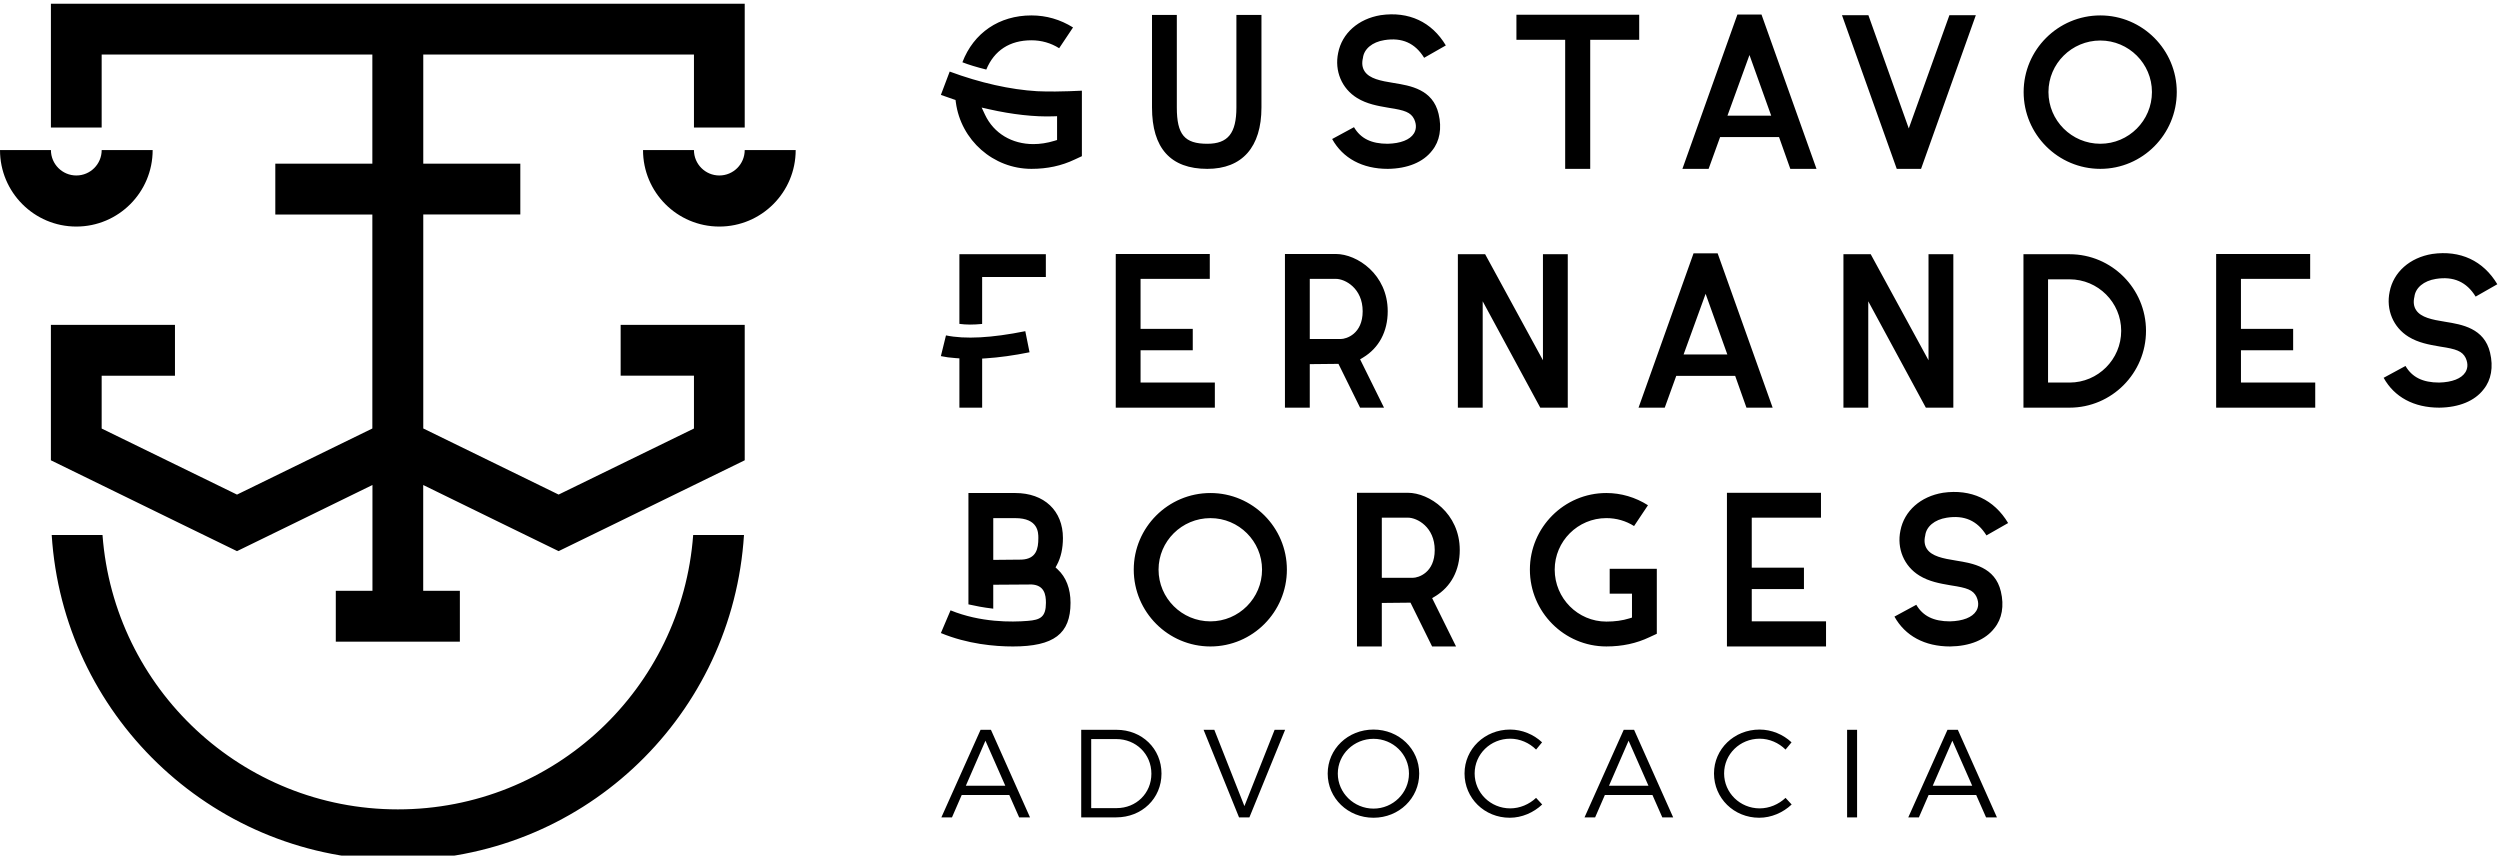 <svg width="374" height="128" viewBox="0 0 374 128" fill="none" xmlns="http://www.w3.org/2000/svg">
<g clip-path="url(#clip0_258_412)">
<path d="M103.816 19.079V8.158H63.321V24.48H77.84V32.088H63.321V64.098L83.569 73.988L103.816 64.107V56.204H92.849V48.596H111.41V68.858L103.816 72.568L92.242 78.223L83.569 82.449L74.904 78.223L63.321 72.562H63.312V88.386H68.796V95.994H50.235V88.386H55.719V72.554L55.703 72.563L44.119 78.226L35.455 82.452L26.782 78.226L15.207 72.571L7.614 68.861V48.599H26.175V56.207H15.209V64.11L35.456 73.991L55.704 64.101V32.091H41.186V24.483H55.704V8.161H15.209V19.082H7.616V0.555H111.41V19.082H103.816V19.079ZM103.699 80.037C101.994 103.029 82.911 121.083 59.517 121.083C36.224 121.083 17.048 103.028 15.335 80.037H7.735C7.76 80.451 7.785 80.857 7.827 81.262C10.139 107.889 32.453 128.682 59.517 128.682C86.699 128.682 108.913 107.889 111.207 81.262C111.249 80.857 111.274 80.451 111.3 80.037H103.699ZM15.212 22.448C15.212 24.553 13.516 26.252 11.415 26.252C9.323 26.252 7.619 24.553 7.619 22.448H0C0 28.771 5.112 33.893 11.415 33.893C17.726 33.893 22.838 28.77 22.838 22.448H15.212ZM111.408 22.448C111.408 24.553 109.712 26.252 107.611 26.252C105.52 26.252 103.815 24.553 103.815 22.448H96.196C96.196 28.771 101.308 33.893 107.611 33.893C113.922 33.893 119.034 28.77 119.034 22.448H111.408ZM152.466 122.279H154.09L148.244 109.179H146.693L140.829 122.279H142.416L143.873 118.929H150.988L152.466 122.279ZM144.49 117.545L147.422 110.807L150.392 117.545H144.49ZM167.036 109.179H161.75V122.279H166.98C170.827 122.279 173.759 119.452 173.759 115.729C173.759 112.006 170.846 109.179 167.036 109.179ZM167.054 120.894H163.244V110.564H166.999C169.931 110.564 172.248 112.791 172.248 115.748C172.248 118.686 169.969 120.894 167.054 120.894ZM180.055 109.179L185.36 122.279H186.911L192.253 109.179H190.683L186.164 120.594L181.662 109.179H180.055ZM205.477 109.142C201.648 109.142 198.622 112.043 198.622 115.729C198.622 119.415 201.648 122.335 205.477 122.335C209.287 122.335 212.313 119.415 212.313 115.729C212.313 112.043 209.287 109.142 205.477 109.142ZM205.477 110.527C208.391 110.527 210.782 112.828 210.782 115.729C210.782 118.63 208.391 120.968 205.477 120.968C202.563 120.968 200.135 118.63 200.135 115.729C200.135 112.828 202.563 110.527 205.477 110.527ZM229.797 112.137L230.694 111.052C229.442 109.873 227.705 109.142 225.912 109.142C222.12 109.142 219.094 112.043 219.094 115.711C219.094 119.417 222.083 122.335 225.856 122.335C227.668 122.335 229.423 121.568 230.711 120.351L229.797 119.36C228.769 120.333 227.369 120.933 225.93 120.933C222.978 120.933 220.607 118.594 220.607 115.711C220.607 112.81 222.978 110.509 225.93 110.509C227.369 110.507 228.788 111.126 229.797 112.137ZM248.681 122.279H250.306L244.459 109.179H242.909L237.045 122.279H238.632L240.088 118.929H247.204L248.681 122.279ZM240.706 117.545L243.638 110.807L246.608 117.545H240.706ZM267.117 112.137L268.014 111.052C266.763 109.873 265.025 109.142 263.233 109.142C259.44 109.142 256.414 112.043 256.414 115.711C256.414 119.417 259.403 122.335 263.176 122.335C264.988 122.335 266.744 121.568 268.032 120.351L267.117 119.36C266.089 120.333 264.689 120.933 263.25 120.933C260.299 120.933 257.927 118.594 257.927 115.711C257.927 112.81 260.3 110.509 263.25 110.509C264.689 110.507 266.108 111.126 267.117 112.137ZM276.326 109.179V122.279H277.82V109.179H276.326ZM297.115 122.279H298.74L292.893 109.179H291.343L285.478 122.279H287.066L288.522 118.929H295.638L297.115 122.279ZM289.139 117.545L292.072 110.807L295.041 117.545H289.139ZM161.85 23.365L160.764 23.869C158.793 24.806 156.679 25.261 154.3 25.261C148.608 25.261 143.748 20.983 142.995 15.311L142.949 14.958L142.611 14.845C141.977 14.635 141.364 14.421 140.756 14.195L142.074 10.707C146.638 12.397 151.152 13.411 155.166 13.645C156.966 13.733 159.061 13.676 159.931 13.645L161.85 13.566V23.365ZM158.137 17.382L157.548 17.404C154.818 17.501 151.421 17.128 147.992 16.349L146.856 16.091L147.351 17.148C148.675 19.969 151.402 21.557 154.595 21.557C155.605 21.557 156.661 21.397 157.735 21.069L158.138 20.946V17.382H158.137ZM147.549 10.406C148.736 7.539 151.06 6.028 154.3 6.028C155.801 6.028 157.223 6.436 158.449 7.214L160.526 4.105C158.61 2.911 156.52 2.307 154.3 2.307C149.477 2.307 145.654 4.916 143.974 9.315C144.872 9.671 146.07 10.036 147.549 10.406ZM188.714 2.239H184.966V16.078C184.966 19.934 183.705 21.508 180.613 21.508C177.205 21.508 176.053 20.138 176.053 16.078V2.239H172.34V16.078C172.34 22.172 175.123 25.262 180.613 25.262C185.836 25.262 188.714 22.001 188.714 16.078V2.239ZM207.612 25.262C210.566 25.23 212.926 24.256 214.247 22.523C215.385 21.128 215.724 19.185 215.213 17.037C214.35 13.362 210.983 12.816 208.524 12.418C206.511 12.099 204.874 11.761 204.151 10.676C203.79 10.133 203.704 9.458 203.894 8.669C204.047 7.334 205.284 6.284 207.111 6C209.748 5.579 211.696 6.444 213.052 8.647L216.297 6.797C214.195 3.276 210.755 1.666 206.556 2.267C203.205 2.816 200.761 4.98 200.188 7.914C199.618 10.611 200.731 13.256 203.022 14.66C204.473 15.557 206.13 15.845 207.591 16.097L207.811 16.136C210.129 16.487 211.048 16.794 211.559 17.822C212.014 18.814 211.786 19.536 211.517 19.968C210.928 20.913 209.534 21.46 207.59 21.508C205.157 21.508 203.544 20.716 202.557 19.026L199.29 20.795C200.887 23.681 203.82 25.262 207.612 25.262ZM245.225 2.205H226.857V5.959H234.15V25.262H237.897V5.959H245.225V2.205ZM257.328 20.505L255.608 25.261H251.688L259.917 2.169H263.518L271.747 25.261H267.83L266.144 20.505H257.328ZM258.429 17.301H264.969L261.721 8.228L258.429 17.301ZM291.631 2.273L285.553 19.214L279.511 2.273H275.56L283.754 25.262H287.39L295.584 2.273H291.631ZM325.645 13.767C325.645 20.105 320.514 25.261 314.207 25.261C307.882 25.261 302.736 20.105 302.736 13.767C302.736 7.448 307.882 2.307 314.207 2.307C320.514 2.307 325.645 7.448 325.645 13.767ZM321.931 13.767C321.931 9.519 318.467 6.062 314.207 6.062C309.929 6.062 306.449 9.519 306.449 13.767C306.449 18.035 309.929 21.506 314.207 21.506C318.465 21.508 321.931 18.035 321.931 13.767ZM153.384 49.544C148.349 50.561 144.364 50.772 141.518 50.175L140.756 53.276C141.425 53.421 142.163 53.52 142.995 53.575L143.526 53.61V60.984H146.93V53.643L147.463 53.609C149.456 53.482 151.659 53.177 154.019 52.7L153.384 49.544ZM156.459 38.032H143.525V48.452C144.542 48.589 145.584 48.592 146.928 48.462V41.443H156.459V38.032ZM178.437 52.403V49.2H170.628V41.717H180.984V37.996H166.916V60.986H181.741V57.231H170.629V52.403H178.437ZM200.233 54.433L195.941 54.476V60.986H192.228V37.996H199.846C203.016 37.996 207.603 41.046 207.603 46.561C207.603 49.592 206.295 52.051 203.921 53.485L203.472 53.757L207.048 60.987H203.467L200.233 54.433ZM195.941 50.717H200.571C201.423 50.717 203.855 49.954 203.855 46.563C203.855 43.139 201.245 41.718 199.848 41.718H195.942V50.717H195.941ZM234.538 60.986V38.032H230.825V53.895L222.178 38.032H218.097V60.986H221.811V45.074L230.424 60.986H234.538ZM250.767 56.229L249.046 60.986H245.126L253.356 37.894H256.958L265.187 60.986H261.269L259.582 56.229H250.767ZM251.867 53.026H258.408L255.16 43.953L251.867 53.026ZM292.219 60.986V38.032H288.506V53.895L279.859 38.032H275.778V60.986H279.492V45.074L288.106 60.986H292.219ZM321.043 49.492C321.043 55.83 315.912 60.986 309.606 60.986H302.709V38.032H309.606C315.912 38.032 321.043 43.173 321.043 49.492ZM317.33 49.492C317.33 45.244 313.865 41.787 309.606 41.787H306.388V57.231H309.606C313.865 57.231 317.33 53.76 317.33 49.492ZM343.055 52.403V49.2H335.246V41.717H345.602V37.996H331.535V60.986H346.359V57.231H335.248V52.403H343.055ZM364.916 60.986C367.869 60.953 370.228 59.98 371.549 58.246C372.687 56.851 373.027 54.909 372.515 52.762C371.652 49.088 368.285 48.541 365.828 48.143C363.815 47.824 362.177 47.486 361.455 46.4C361.094 45.858 361.006 45.183 361.196 44.394C361.35 43.059 362.587 42.009 364.414 41.724C367.053 41.303 369.001 42.169 370.356 44.372L373.599 42.522C371.497 39.001 368.058 37.394 363.859 37.992C360.508 38.541 358.063 40.705 357.491 43.638C356.921 46.336 358.033 48.982 360.326 50.385C361.778 51.282 363.434 51.57 364.893 51.822L365.115 51.861C367.433 52.212 368.352 52.521 368.863 53.546C369.318 54.539 369.09 55.259 368.821 55.691C368.232 56.636 366.838 57.183 364.895 57.231C362.461 57.231 360.848 56.44 359.862 54.749L356.593 56.519C358.188 59.404 361.122 60.986 364.916 60.986ZM160.151 90.18C160.151 94.819 157.655 96.711 151.534 96.711C148.796 96.711 144.749 96.356 140.756 94.704L142.201 91.306C146.685 93.136 151.328 93.085 153.744 92.884C155.63 92.74 156.471 92.315 156.471 90.179C156.471 88.964 156.234 87.554 154.351 87.438L148.59 87.477V91.058C146.997 90.868 145.975 90.657 144.877 90.413V73.756H151.877C156.212 73.756 159.015 76.4 159.015 80.493C159.015 82.031 158.705 83.415 158.12 84.495L157.909 84.884L158.234 85.186C159.488 86.348 160.151 88.074 160.151 90.18ZM155.336 80.495C155.336 79.679 155.336 77.512 151.878 77.512H148.592V83.759L152.833 83.719C155.032 83.613 155.336 82.106 155.336 80.495ZM192.518 85.217C192.518 91.555 187.387 96.711 181.08 96.711C174.755 96.711 169.609 91.555 169.609 85.217C169.609 78.898 174.756 73.757 181.08 73.757C187.387 73.756 192.518 78.898 192.518 85.217ZM188.803 85.217C188.803 80.969 185.338 77.512 181.079 77.512C176.8 77.512 173.319 80.969 173.319 85.217C173.319 89.484 176.799 92.956 181.079 92.956C185.338 92.956 188.803 89.484 188.803 85.217ZM211.01 90.158L206.718 90.201V96.711H203.004V73.721H210.623C213.793 73.721 218.38 76.771 218.38 82.286C218.38 85.317 217.072 87.776 214.698 89.21L214.249 89.481L217.825 96.712H214.244L211.01 90.158ZM206.719 86.441H211.348C212.2 86.441 214.634 85.677 214.634 82.286C214.634 78.862 212.021 77.442 210.624 77.442H206.719V86.441ZM247.859 85.096H240.809V88.817H244.145V92.391L243.745 92.515C242.72 92.834 241.595 92.989 240.309 92.989C236.049 92.989 232.583 89.502 232.583 85.215C232.583 80.967 236.049 77.51 240.309 77.51C241.81 77.51 243.232 77.919 244.456 78.697L246.536 75.583C244.651 74.386 242.509 73.756 240.309 73.756C234.002 73.756 228.871 78.897 228.871 85.215C228.871 91.553 234.002 96.709 240.309 96.709C242.687 96.709 244.803 96.254 246.773 95.317L247.859 94.813V85.096ZM269.871 88.128V84.925H262.062V77.442H272.418V73.721H258.35V96.711H273.175V92.956H262.063V88.128H269.871ZM291.731 96.711C294.684 96.678 297.044 95.704 298.365 93.971C299.503 92.576 299.842 90.633 299.33 88.487C298.467 84.813 295.101 84.266 292.643 83.868C290.63 83.549 288.992 83.21 288.271 82.125C287.909 81.583 287.821 80.907 288.012 80.119C288.165 78.783 289.403 77.734 291.23 77.449C293.87 77.028 295.816 77.894 297.172 80.097L300.415 78.247C298.313 74.726 294.873 73.119 290.675 73.717C287.323 74.265 284.879 76.43 284.306 79.363C283.736 82.061 284.849 84.707 287.142 86.11C288.594 87.007 290.249 87.295 291.709 87.547L291.93 87.585C294.248 87.937 295.168 88.246 295.678 89.271C296.133 90.264 295.906 90.984 295.636 91.416C295.047 92.361 293.653 92.908 291.71 92.956C289.276 92.956 287.664 92.164 286.677 90.474L283.409 92.243C285.005 95.129 287.939 96.711 291.731 96.711Z" fill="black"/>
</g>
<defs>
<clipPath id="clip0_258_412">
<rect width="374" height="128" fill="white"/>
</clipPath>
</defs>
</svg>
